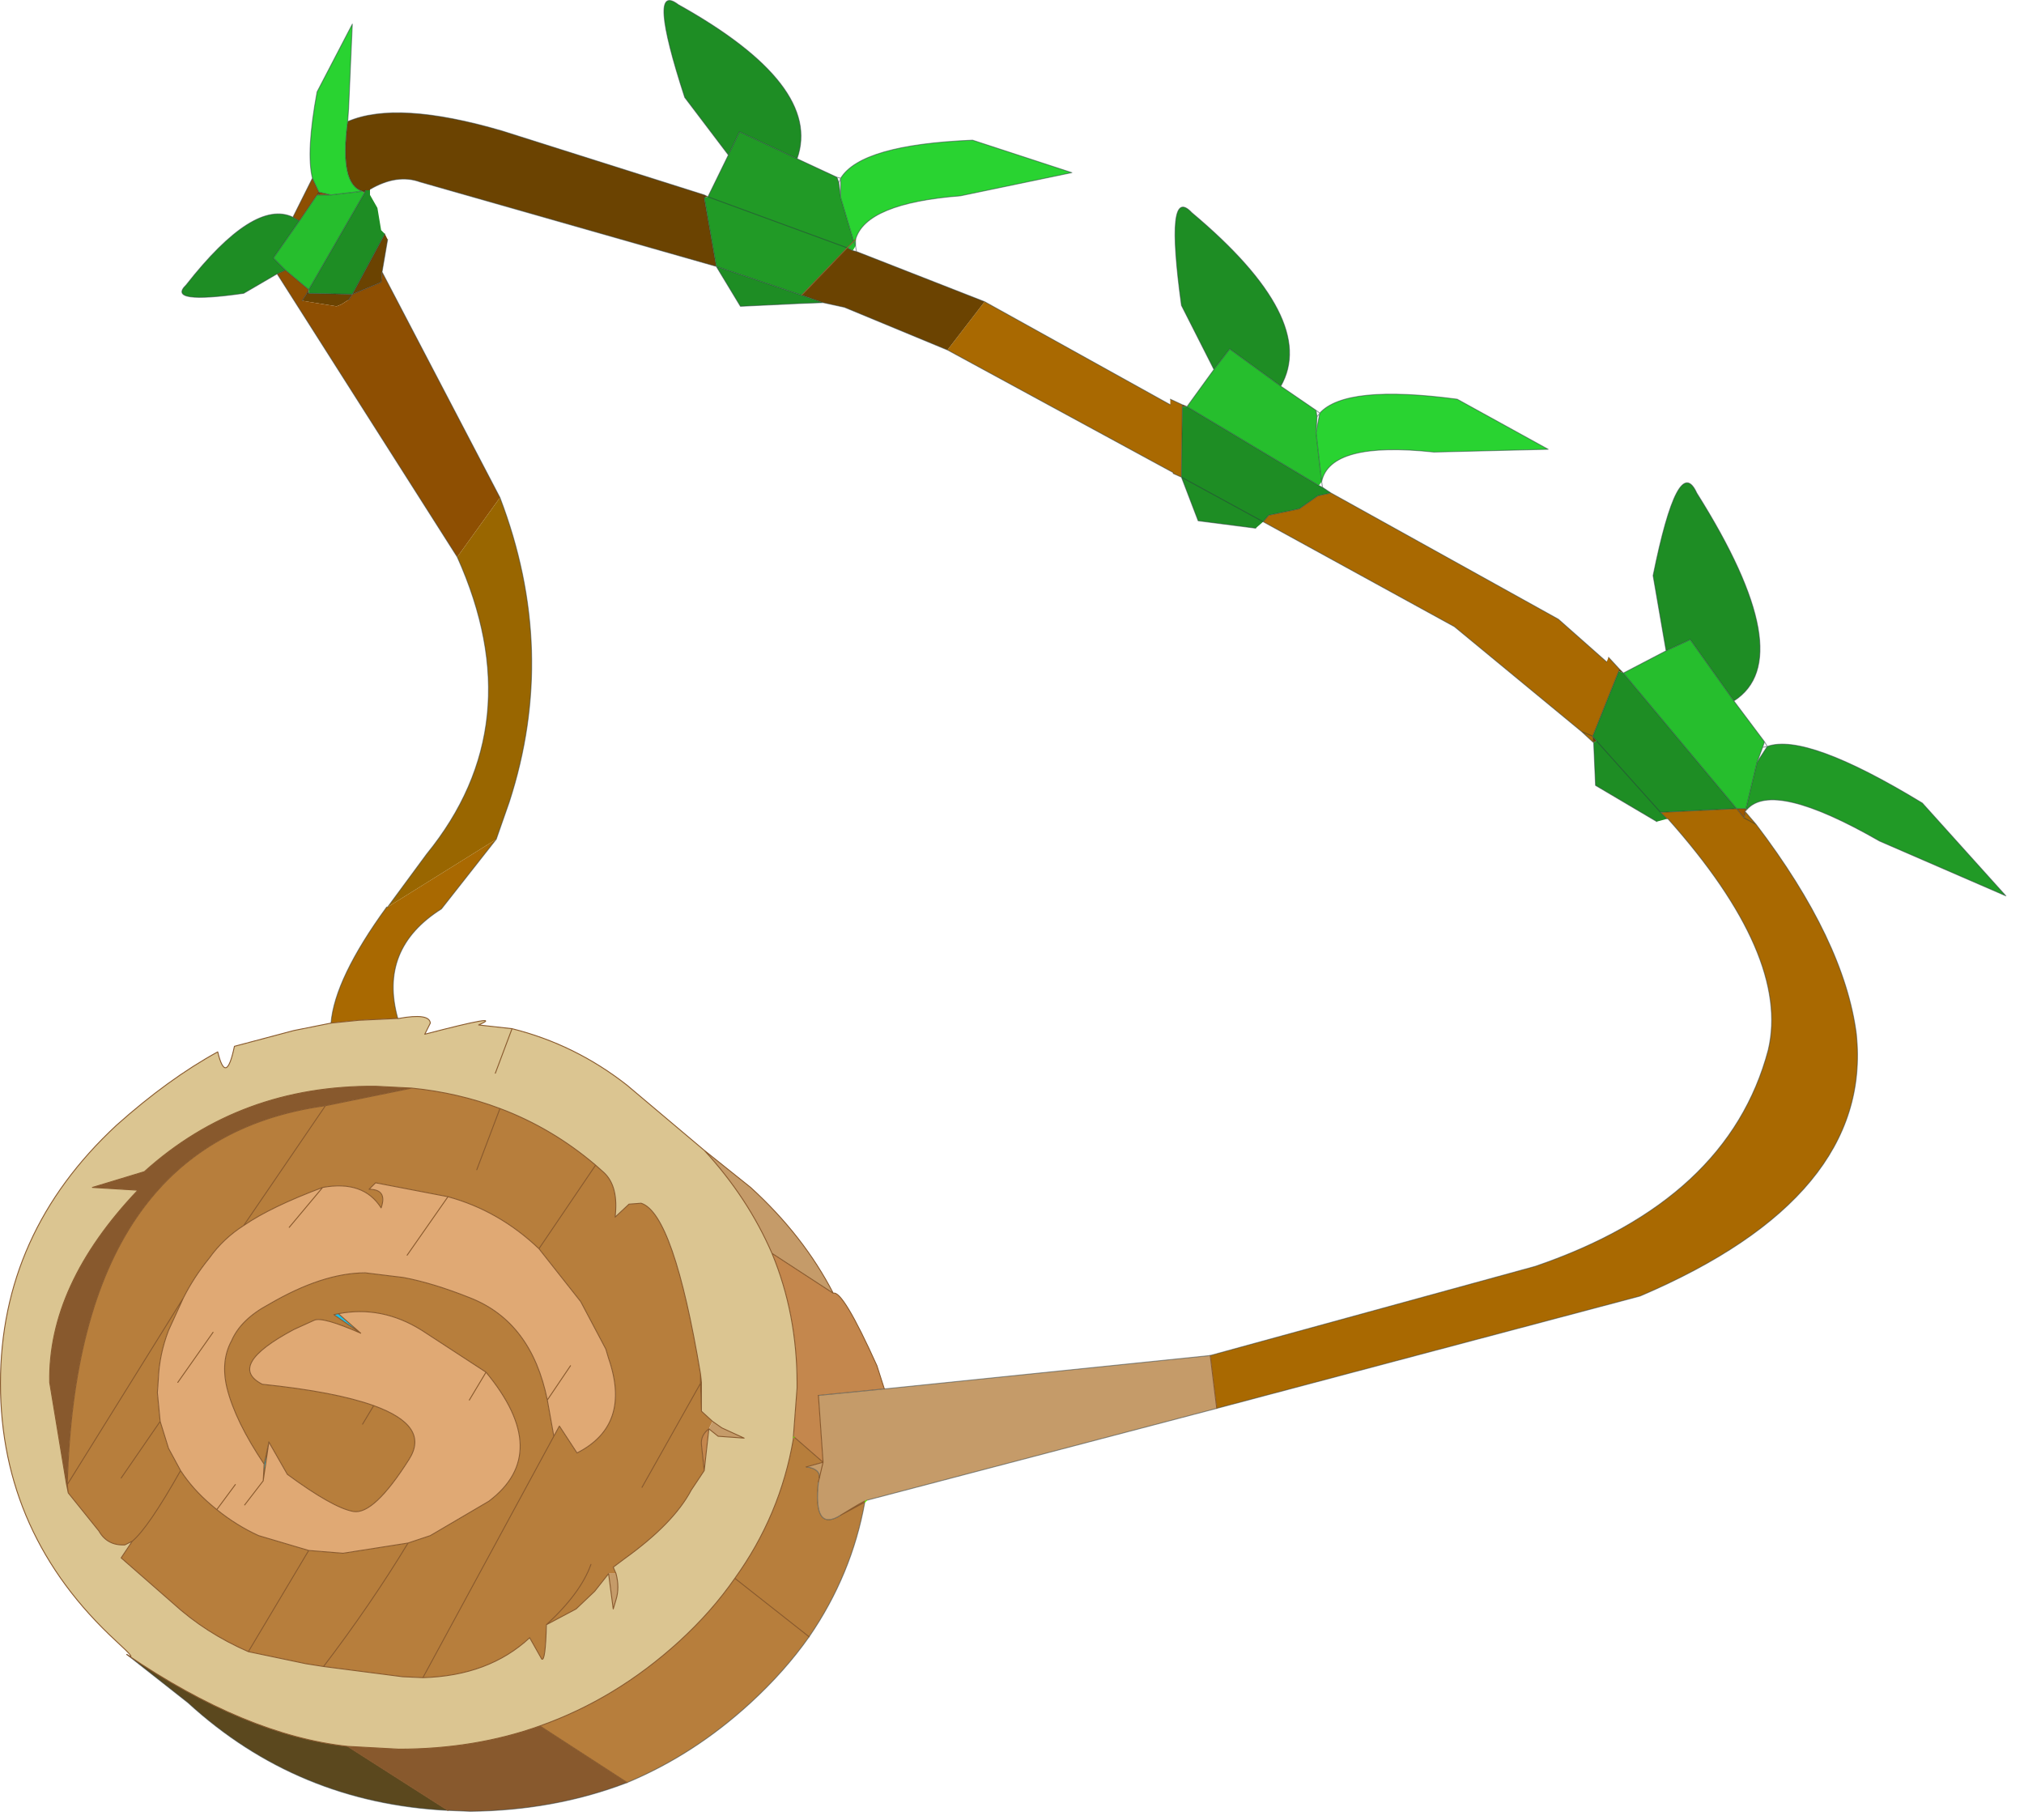 <?xml version="1.0" encoding="UTF-8" standalone="no"?>
<!DOCTYPE svg PUBLIC "-//W3C//DTD SVG 1.1//EN" "http://www.w3.org/Graphics/SVG/1.1/DTD/svg11.dtd">
<svg width="100%" height="100%" viewBox="0 0 109 98" version="1.1" xmlns="http://www.w3.org/2000/svg" xmlns:xlink="http://www.w3.org/1999/xlink" xml:space="preserve" xmlns:serif="http://www.serif.com/" style="fill-rule:evenodd;clip-rule:evenodd;stroke-linecap:round;stroke-linejoin:round;">
    <g transform="matrix(1,0,0,1,-220.925,-151.153)">
        <g>
            <g id="shape0">
                <path d="M273.95,167.4L283.95,172.95L283.95,172.65L284.6,172.95L284.6,173.05L284.55,176.85L284.1,176.65L284.1,176.6L271.95,170L273.95,167.4M292.6,177.7L304.85,184.5L307.45,186.8L307.55,186.55L308.15,187.2L308.1,187.3L306.7,190.8L306.1,190.55L299.25,184.9L288.95,179.25L289.25,178.9L290.9,178.55L291.9,177.85L292.6,177.7M315,194.75L314.9,194.85L315.5,195.55C318.667,199.717 320.467,203.483 320.9,206.85C321.5,212.683 317.617,217.383 309.25,220.95L286.45,227L286.1,224.15L303.6,219.35C310.533,216.983 314.717,213.1 316.15,207.7C316.95,204.333 315.15,200.183 310.75,195.25L310.7,195.25L310.35,194.9L314.45,194.7L314.85,195.2L314.9,194.9L314.9,194.85L314.95,194.7L315,194.75M238.75,206.25C238.883,204.65 239.883,202.567 241.75,200L241.8,200L247.65,196.35L244.7,200.1C242.433,201.533 241.65,203.5 242.35,206L240.25,206.1L238.75,206.25M306.75,191.15L306.1,190.55L306.7,190.8L306.75,191.15M315.5,195.55L314.85,195.2L315.5,195.55" style="fill:#a96901;"/>
                <path d="M239.65,157.7C241.417,156.933 244.183,157.1 247.95,158.2L258.85,161.65L259.05,161.75L258.85,161.8L259.5,165.5L243.55,160.95C242.717,160.65 241.817,160.783 240.85,161.35L240.85,161.4L240.6,161.4L240.55,161.55L240.45,161.45C239.617,161.217 239.35,159.967 239.65,157.7M267.05,164.7L273.95,167.4L271.95,170L266.4,167.7L265.25,167.45L264.1,167.05L266.55,164.5L266.85,164.65L267.05,164.7M284.6,172.95L284.85,173.05L284.6,173.05L284.6,172.95M308.15,187.2L308.35,187.4L308.1,187.3L308.15,187.2M240.45,161.45L240.5,161.45L240.6,161.4L240.5,161.45L240.45,161.45M237.55,166.75L237.55,166.95L239.9,167L241.65,163.75L241.8,164.05L241.5,165.8L241.45,166.35L239.9,167L239.7,167.3L239.3,167.55L239.05,167.65L237.2,167.35L237.45,166.95L237.55,166.75M237.55,166.95L237.45,166.95L237.55,166.95M258.85,161.65L258.85,161.8L258.85,161.65M306.7,190.8L306.9,191.05L306.75,191.15L306.7,190.8" style="fill:#6b4301;"/>
                <path d="M245.55,181.15L235.85,165.9L236.3,165.7L237.55,166.75L237.45,166.95L237.2,167.35L239.05,167.65L239.3,167.55L239.7,167.3L239.9,167L241.45,166.35L241.5,165.8L247.85,177.95L245.55,181.15M236.7,162.85L237.75,160.75L238.1,161.5L238.75,161.65L238,161.65L237.05,163.05L236.7,162.85M238,161.65L238.1,161.5L238.15,161.65L238.1,161.5L238,161.65" style="fill:#8e4f02;"/>
                <path d="M241.8,200L243.9,197.15C247.7,192.483 248.25,187.15 245.55,181.15L247.85,177.95C249.95,183.45 250.117,188.917 248.35,194.35L247.65,196.35L241.8,200" style="fill:#960;"/>
                <path d="M314.95,194.7L314.9,194.85L314.9,194.9L314.85,195.2L314.45,194.7L314.95,194.7" style="fill:#9b5602;"/>
                <path d="M265.8,220.8C266.133,220.667 266.917,221.967 268.15,224.7L268.55,225.95L265,226.3L265.25,229.9L263.7,228.55L263.65,228.55L263.85,225.9L263.85,225.65C263.85,223.15 263.4,220.817 262.5,218.65L265.8,220.8M259.1,228.1L258.85,230.35L258.7,228.95C258.667,228.617 258.8,228.333 259.1,228.1" style="fill:#c4874d;"/>
                <path d="M227.75,240.25C228.183,240.517 228,240.283 227.2,239.55C223.033,235.717 220.95,231.083 220.95,225.65C220.95,220.25 223.033,215.617 227.2,211.75C229.067,210.083 230.883,208.767 232.65,207.8C232.95,209.033 233.25,208.933 233.55,207.5L236.75,206.65L238.75,206.25L240.25,206.1L242.35,206L242.4,206C243.5,205.8 244.067,205.883 244.1,206.25L243.8,206.85C246.733,206.083 247.7,205.917 246.7,206.35L248.5,206.55C250.767,207.117 252.833,208.133 254.7,209.6L258.85,213.1C260.417,214.8 261.633,216.65 262.5,218.65C263.4,220.817 263.85,223.15 263.85,225.65L263.85,225.9L263.65,228.55L263.65,228.65C263.183,231.383 262.133,233.883 260.5,236.15C259.667,237.35 258.667,238.483 257.5,239.55C255.233,241.617 252.733,243.133 250,244.1C247.667,244.933 245.133,245.35 242.4,245.35L239.65,245.2C235.983,244.8 232.017,243.15 227.75,240.25M258.65,225.15C257.683,219.383 256.617,216.317 255.45,215.95L254.8,216L254.05,216.7C254.183,215.6 253.983,214.8 253.45,214.3L253,213.9C251.433,212.567 249.717,211.55 247.85,210.85C246.35,210.283 244.767,209.917 243.1,209.75L241.15,209.65C236.283,209.617 232.133,211.15 228.7,214.25L225.9,215.1L228.35,215.25C225.117,218.65 223.533,222.1 223.6,225.6L224.5,231.05L224.6,231.55L226.25,233.6C226.55,234.133 227.017,234.383 227.65,234.35L228.05,234.15L227.45,235.05L230.25,237.5C231.417,238.567 232.767,239.433 234.3,240.1L237.4,240.75L238.35,240.9L242.6,241.45L243.7,241.5C246.067,241.433 247.983,240.717 249.45,239.35L250.1,240.5C250.233,240.6 250.317,239.983 250.35,238.65L251.95,237.8L252.95,236.85L253.7,235.9L253.95,237.8L254.1,237.3C254.233,236.867 254.233,236.4 254.1,235.9L253.95,235.55L254.55,235.1C256.317,233.833 257.517,232.6 258.15,231.4L258.85,230.35L259.1,228.1L259.6,228.5L261,228.6L259.8,228.05L259.3,227.7L258.7,227.15L258.7,225.6L258.65,225.15M247.6,208.95L248.5,206.55L247.6,208.95" style="fill:#dbc591;"/>
                <path d="M254.7,247.15C252.1,248.15 249.283,248.667 246.25,248.7L245.05,248.65L239.65,245.2L242.4,245.35C245.133,245.35 247.667,244.933 250,244.1L254.7,247.15M224.5,231.05L223.6,225.6C223.533,222.1 225.117,218.65 228.35,215.25L225.9,215.1L228.7,214.25C232.133,211.15 236.283,209.617 241.15,209.65L243.1,209.75L238.45,210.7C229.517,211.933 224.883,218.733 224.55,231.1L224.5,231.05M263.65,228.55L263.7,228.55L263.65,228.65L263.65,228.55" style="fill:#88592d;"/>
                <path d="M267.5,232.05C267.033,234.65 266.033,237.067 264.5,239.3C263.633,240.533 262.583,241.717 261.35,242.85C259.317,244.717 257.1,246.15 254.7,247.15L250,244.1C252.733,243.133 255.233,241.617 257.5,239.55C258.667,238.483 259.667,237.35 260.5,236.15C262.133,233.883 263.183,231.383 263.65,228.65L263.7,228.55L265.25,229.9L264.35,230.15C264.85,230.217 265.083,230.417 265.05,230.75L265,230.95C264.8,232.783 265.2,233.383 266.2,232.75C267.067,232.217 267.5,231.967 267.5,232L267.5,232.05L266.2,232.75L267.5,232.05M243.1,209.75C244.767,209.917 246.35,210.283 247.85,210.85C249.717,211.55 251.433,212.567 253,213.9L253.45,214.3C253.983,214.8 254.183,215.6 254.05,216.7L254.8,216L255.45,215.95C256.617,216.317 257.683,219.383 258.65,225.15L258.65,225.65L258.7,227.15L259.3,227.7L259.1,228.1C258.8,228.333 258.667,228.617 258.7,228.95L258.85,230.35L258.15,231.4C257.517,232.6 256.317,233.833 254.55,235.1L253.95,235.55L254.1,235.9L253.7,235.9L252.95,236.85L251.95,237.8L250.35,238.65C250.317,239.983 250.233,240.6 250.1,240.5L249.45,239.35C247.983,240.717 246.067,241.433 243.7,241.5L242.6,241.45L238.35,240.9L237.4,240.75L234.3,240.1C232.767,239.433 231.417,238.567 230.25,237.5L227.45,235.05L228.05,234.15L227.65,234.35C227.017,234.383 226.55,234.133 226.25,233.6L224.6,231.55L224.5,231.05L224.55,231.1C224.883,218.733 229.517,211.933 238.45,210.7L243.1,209.75M234.05,217.15L238.45,210.7L234.05,217.15C233.317,217.617 232.7,218.2 232.2,218.9C231.633,219.6 231.167,220.317 230.8,221.05L224.55,231.1L224.6,231.55L224.55,231.1L230.8,221.05L230,222.8C229.667,223.667 229.483,224.55 229.45,225.45L229.4,226.15L229.55,227.7L230,229.15L230.65,230.35C231.083,231.017 231.633,231.633 232.3,232.2L232.6,232.45C233.3,233.017 234.05,233.483 234.85,233.85L237.55,234.65L239.4,234.8L242.9,234.25L244.1,233.85L247.25,232C249.55,230.267 249.5,227.95 247.1,225.05L243.65,222.8C242.217,221.9 240.717,221.6 239.15,221.9L238.9,221.95L240.35,222.95C238.983,222.35 238.15,222.117 237.85,222.25L236.75,222.75C234.317,224.05 233.75,225.033 235.05,225.7C237.65,225.967 239.65,226.35 241.05,226.85C243.083,227.583 243.717,228.55 242.95,229.75C241.683,231.75 240.683,232.683 239.95,232.55C239.217,232.417 238.033,231.75 236.4,230.55L235.4,228.8L235.4,228.85L235.15,230C234.117,228.467 233.45,227.1 233.15,225.9C232.917,224.933 233,224.083 233.4,223.35C233.733,222.583 234.4,221.933 235.4,221.4C237.333,220.267 239.067,219.7 240.6,219.7L242.65,219.95C243.717,220.15 244.917,220.517 246.25,221.05C248.45,221.917 249.833,223.75 250.4,226.55L250.75,228.5L251.05,227.95L252,229.4C253.967,228.4 254.533,226.7 253.7,224.3L253.55,223.8L252.2,221.25L249.95,218.4C248.517,217.033 246.883,216.1 245.05,215.6L241.15,214.85L240.8,215.2C241.467,215.2 241.683,215.533 241.45,216.2C240.817,215.2 239.767,214.833 238.3,215.1C236.433,215.8 235.017,216.483 234.05,217.15M253,213.9L249.95,218.4L253,213.9M255.5,231.25L258.65,225.65L255.5,231.25M243.7,241.5L250.75,228.5L243.7,241.5M264.5,239.3L260.5,236.15L264.5,239.3M246.6,214.15L247.85,210.85L246.6,214.15M238.35,240.9C240.05,238.667 241.567,236.45 242.9,234.25C241.567,236.45 240.05,238.667 238.35,240.9M227.45,230.75L229.55,227.7L227.45,230.75M228.05,234.15C228.617,233.683 229.483,232.417 230.65,230.35C229.483,232.417 228.617,233.683 228.05,234.15M240.45,227.85L241.05,226.85L240.45,227.85M234.3,240.1L237.55,234.65L234.3,240.1M250.35,238.65C251.583,237.517 252.383,236.433 252.75,235.4C252.383,236.433 251.583,237.517 250.35,238.65" style="fill:#b77e3c;"/>
                <path d="M286.45,227L267.6,231.95L267.5,232C267.5,231.967 267.067,232.217 266.2,232.75C265.2,233.383 264.8,232.783 265,230.95L265.05,230.75L265.25,229.9L265,226.3L268.55,225.95L286.1,224.15L286.45,227M258.85,213.1L261.35,215.1C263.25,216.833 264.733,218.733 265.8,220.8L262.5,218.65C261.633,216.65 260.417,214.8 258.85,213.1M259.3,227.7L259.8,228.05L261,228.6L259.6,228.5L259.1,228.1L259.3,227.7M254.1,235.9C254.233,236.4 254.233,236.867 254.1,237.3L253.95,237.8L253.7,235.9L254.1,235.9M265.25,229.9L265.05,230.75C265.083,230.417 264.85,230.217 264.35,230.15L265.25,229.9" style="fill:#c59b69;"/>
                <path d="M245.05,248.65C239.65,248.383 234.983,246.45 231.05,242.85L227.75,240.25C232.017,243.15 235.983,244.8 239.65,245.2L245.05,248.65" style="fill:#5b481e;"/>
                <path d="M259.05,161.75L260.15,159.5L260.75,158.25L263.85,159.7L266,160.7L266.1,161L266.2,161.8L266.9,164.15L266.55,164.5L264.1,167.05L259.5,165.5L258.85,161.8L259.05,161.75L266.55,164.5L259.05,161.75M316.1,191.35C317.5,190.85 320.283,191.867 324.45,194.4L328.95,199.4L322.15,196.45C318.317,194.25 315.933,193.683 315,194.75L314.95,194.7L315.55,192.2L316.1,191.35" style="fill:#18961e;fill-opacity:0.96;"/>
                <path d="M260.15,159.5L257.8,156.4C256.433,152.2 256.317,150.533 257.45,151.4C262.65,154.3 264.783,157.067 263.85,159.7L260.75,158.25L260.15,159.5M286.3,171.05L284.55,167.6C283.95,163.233 284.133,161.567 285.1,162.6C289.667,166.433 291.267,169.55 289.9,171.95L287.15,169.95L286.3,171.05M292.15,177.4L292.6,177.7L291.9,177.85L290.9,178.55L289.25,178.9L288.95,179.25L288.55,179.6L285.45,179.2L284.55,176.85L284.6,173.05L284.85,173.05L291.95,177.3L292.15,177.4M310.65,186.2L309.95,182.15C310.85,177.717 311.633,176.233 312.3,177.7C316.033,183.633 316.7,187.367 314.3,188.9L311.95,185.6L310.65,186.2M235.85,165.9L234.05,166.95C231.25,167.35 230.217,167.2 230.95,166.5C233.383,163.4 235.3,162.183 236.7,162.85L237.05,163.05L235.65,165.05L236.3,165.7L235.85,165.9M240.55,161.55L240.6,161.4L240.85,161.4L240.85,161.65L241.25,162.35L241.45,163.55L241.65,163.75L239.9,167L237.55,166.95L237.55,166.75L240.55,161.55M310.7,195.25L310.15,195.4L306.85,193.45L306.75,191.15L306.9,191.05L306.7,190.8L308.1,187.3L308.35,187.4L314.45,194.7L310.35,194.9L310.7,195.25M265.25,167.45L263.95,167.5L260.8,167.65L259.5,165.5L264.1,167.05L265.25,167.45M288.95,179.25L284.55,176.85L288.95,179.25M310.35,194.9L306.9,191.05L310.35,194.9" style="fill:#15881b;fill-opacity:0.96;"/>
                <path d="M237.75,160.75C237.517,159.817 237.6,158.267 238,156.1L239.9,152.45L239.7,157L239.65,157.7C239.35,159.967 239.617,161.217 240.45,161.45L238.75,161.65L238.1,161.5L237.75,160.75M266.2,160.75C266.933,159.55 269.3,158.867 273.3,158.7L278.65,160.45L272.65,161.7C269.25,161.967 267.367,162.75 267,164.05L267,164.4L266.9,164.15L266.2,161.8L266.2,160.75M292,173.4C292.933,172.367 295.4,172.117 299.4,172.65L304.3,175.35L298.15,175.5C294.417,175.1 292.4,175.633 292.1,177.1L291.8,174.45L292,173.4M267,164.05L266.9,164.15L267,164.05" style="fill:#21d129;fill-opacity:0.96;"/>
                <path d="M284.85,173.05L286.3,171.05L287.15,169.95L289.9,171.95L291.8,173.25L291.85,173.6L291.8,174.45L292.1,177.1L291.95,177.3L284.85,173.05M308.35,187.4L310.65,186.2L311.95,185.6L314.3,188.9L315.95,191.1L315.85,191.4L315.55,192.2L314.95,194.7L314.45,194.7L308.35,187.4M238.75,161.65L240.45,161.45L240.55,161.55L237.55,166.75L236.3,165.7L235.65,165.05L237.05,163.05L238,161.65L238.75,161.65M266.9,164.15L267,164.4L266.85,164.65L266.55,164.5L266.9,164.15" style="fill:#1ebb25;fill-opacity:0.96;"/>
                <path d="M240.35,222.95L238.9,221.95L239.15,221.9L240.35,222.95M235.4,228.85L235.1,230.9L235.15,230L235.4,228.85" style="fill:#11bde8;fill-opacity:0.96;"/>
                <path d="M234.05,217.15C235.017,216.483 236.433,215.8 238.3,215.1C239.767,214.833 240.817,215.2 241.45,216.2C241.683,215.533 241.467,215.2 240.8,215.2L241.15,214.85L245.05,215.6C246.883,216.1 248.517,217.033 249.95,218.4L252.2,221.25L253.55,223.8L253.7,224.3C254.533,226.7 253.967,228.4 252,229.4L251.05,227.95L250.75,228.5L250.4,226.55L251.65,224.7L250.4,226.55C249.833,223.75 248.45,221.917 246.25,221.05C244.917,220.517 243.717,220.15 242.65,219.95L240.6,219.7C239.067,219.7 237.333,220.267 235.4,221.4C234.4,221.933 233.733,222.583 233.4,223.35C233,224.083 232.917,224.933 233.15,225.9C233.45,227.1 234.117,228.467 235.15,230L235.1,230.9L235.4,228.85L235.4,228.8L236.4,230.55C238.033,231.75 239.217,232.417 239.95,232.55C240.683,232.683 241.683,231.75 242.95,229.75C243.717,228.55 243.083,227.583 241.05,226.85C239.65,226.35 237.65,225.967 235.05,225.7C233.75,225.033 234.317,224.05 236.75,222.75L237.85,222.25C238.15,222.117 238.983,222.35 240.35,222.95L239.15,221.9C240.717,221.6 242.217,221.9 243.65,222.8L247.1,225.05C249.5,227.95 249.55,230.267 247.25,232L244.1,233.85L242.9,234.25L239.4,234.8L237.55,234.65L234.85,233.85C234.05,233.483 233.3,233.017 232.6,232.45L232.3,232.2C231.633,231.633 231.083,231.017 230.65,230.35L230,229.15L229.55,227.7L229.4,226.15L229.45,225.45C229.483,224.55 229.667,223.667 230,222.8L230.8,221.05C231.167,220.317 231.633,219.6 232.2,218.9C232.7,218.2 233.317,217.617 234.05,217.15M242.85,218.75L245.05,215.6L242.85,218.75M236.5,217.25L238.3,215.1L236.5,217.25M234.1,232.2L235.1,230.9L234.1,232.2M230.5,225.6L232.4,222.9L230.5,225.6M233.6,231.1L232.6,232.45L233.6,231.1M246.2,226.55L247.1,225.05L246.2,226.55" style="fill:#dfa66f;fill-opacity:0.96;"/>
                <path d="M237.75,160.75C237.517,159.817 237.6,158.267 238,156.1L239.9,152.45L239.7,157L239.65,157.7C241.417,156.933 244.183,157.1 247.95,158.2L258.85,161.65L259.05,161.75L260.15,159.5L257.8,156.4C256.433,152.2 256.317,150.533 257.45,151.4C262.65,154.3 264.783,157.067 263.85,159.7L266,160.7L266.2,160.75C266.933,159.55 269.3,158.867 273.3,158.7L278.65,160.45L272.65,161.7C269.25,161.967 267.367,162.75 267,164.05L267,164.4L267.05,164.7L273.95,167.4L283.95,172.95M283.95,172.65L284.6,172.95L284.85,173.05L286.3,171.05L284.55,167.6C283.95,163.233 284.133,161.567 285.1,162.6C289.667,166.433 291.267,169.55 289.9,171.95L291.8,173.25L292,173.4C292.933,172.367 295.4,172.117 299.4,172.65L304.3,175.35L298.15,175.5C294.417,175.1 292.4,175.633 292.1,177.1L292.15,177.4L292.6,177.7L304.85,184.5L307.45,186.8M307.55,186.55L308.15,187.2L308.35,187.4L310.65,186.2L309.95,182.15C310.85,177.717 311.633,176.233 312.3,177.7C316.033,183.633 316.7,187.367 314.3,188.9L315.95,191.1L316.1,191.35C317.5,190.85 320.283,191.867 324.45,194.4L328.95,199.4L322.15,196.45C318.317,194.25 315.933,193.683 315,194.75L314.9,194.85L315.5,195.55C318.667,199.717 320.467,203.483 320.9,206.85C321.5,212.683 317.617,217.383 309.25,220.95L286.45,227L267.6,231.95L267.5,232L267.5,232.05C267.033,234.65 266.033,237.067 264.5,239.3C263.633,240.533 262.583,241.717 261.35,242.85C259.317,244.717 257.1,246.15 254.7,247.15C252.1,248.15 249.283,248.667 246.25,248.7L245.05,248.65C239.65,248.383 234.983,246.45 231.05,242.85L227.75,240.25M238.75,206.25C238.883,204.65 239.883,202.567 241.75,200L241.8,200L243.9,197.15C247.7,192.483 248.25,187.15 245.55,181.15L235.85,165.9L234.05,166.95C231.25,167.35 230.217,167.2 230.95,166.5C233.383,163.4 235.3,162.183 236.7,162.85L237.75,160.75L238.1,161.5L238.75,161.65L240.45,161.45C239.617,161.217 239.35,159.967 239.65,157.7M240.55,161.55L240.6,161.4L240.5,161.45L240.45,161.45M240.55,161.55L237.55,166.75L236.3,165.7L235.85,165.9M237.55,166.95L239.9,167L241.65,163.75M241.8,164.05L241.5,165.8L247.85,177.95C249.95,183.45 250.117,188.917 248.35,194.35L247.65,196.35L244.7,200.1C242.433,201.533 241.65,203.5 242.35,206M268.55,225.95L286.1,224.15L303.6,219.35C310.533,216.983 314.717,213.1 316.15,207.7C316.95,204.333 315.15,200.183 310.75,195.25M310.15,195.4L306.85,193.45L306.75,191.15L306.1,190.55L299.25,184.9L288.95,179.25L289.25,178.9L290.9,178.55L291.9,177.85L292.6,177.7M288.55,179.6L285.45,179.2L284.55,176.85L284.1,176.65M284.1,176.6L271.95,170L266.4,167.7L265.25,167.45L263.95,167.5L260.8,167.65L259.5,165.5L243.55,160.95C242.717,160.65 241.817,160.783 240.85,161.35M241.5,165.8L241.45,166.35L239.9,167L239.7,167.3M237.2,167.35L237.45,166.95L237.55,166.75M238.75,161.65L238,161.65L237.05,163.05L235.65,165.05L236.3,165.7M238.15,161.65L238.1,161.5L238,161.65M236.7,162.85L237.05,163.05M237.45,166.95L237.55,166.95M266.2,161.8L266.1,161L266,160.7M266.1,161L266.2,160.75L266.2,161.8L266.9,164.15L267,164.4M266.55,164.5L266.85,164.65L267.05,164.7M264.1,167.05L265.25,167.45M266.55,164.5L259.05,161.75M258.85,161.8L259.5,165.5L264.1,167.05M258.85,161.8L258.85,161.65M286.3,171.05L287.15,169.95L289.9,171.95M284.6,173.05L284.55,176.85L288.95,179.25M284.6,172.95L284.6,173.05M284.85,173.05L291.95,177.3L292.15,177.4M292.1,177.1L291.8,174.45L291.85,173.6L291.8,173.25M260.15,159.5L260.75,158.25L263.85,159.7M291.85,173.6L292,173.4L291.8,174.45M310.65,186.2L311.95,185.6L314.3,188.9M314.45,194.7L310.35,194.9L310.7,195.25M314.45,194.7L314.85,195.2L314.9,194.9L314.9,194.85L314.95,194.7L314.45,194.7L308.35,187.4M308.1,187.3L306.7,190.8L306.9,191.05L310.35,194.9M315.85,191.4L316.1,191.35L315.55,192.2L314.95,194.7M315.55,192.2L315.85,191.4L315.95,191.1M314.85,195.2L315.5,195.55M308.15,187.2L308.1,187.3M306.7,190.8L306.1,190.55M306.7,190.8L306.75,191.15M265,226.3L268.55,225.95M264.35,230.15C264.85,230.217 265.083,230.417 265.05,230.75M265,230.95C264.8,232.783 265.2,233.383 266.2,232.75" style="fill:none;fill-rule:nonzero;stroke:#28383e;stroke-opacity:0.5;stroke-width:0.05px;"/>
                <path d="M227.75,240.25C228.183,240.517 228,240.283 227.2,239.55C223.033,235.717 220.95,231.083 220.95,225.65C220.95,220.25 223.033,215.617 227.2,211.75C229.067,210.083 230.883,208.767 232.65,207.8C232.95,209.033 233.25,208.933 233.55,207.5L236.75,206.65L238.75,206.25L240.25,206.1L242.35,206L242.4,206C243.5,205.8 244.067,205.883 244.1,206.25L243.8,206.85C246.733,206.083 247.7,205.917 246.7,206.35L248.5,206.55C250.767,207.117 252.833,208.133 254.7,209.6L258.85,213.1L261.35,215.1C263.25,216.833 264.733,218.733 265.8,220.8C266.133,220.667 266.917,221.967 268.15,224.7L268.55,225.95M266.9,164.15L267,164.05M266.9,164.15L266.55,164.5L264.1,167.05M262.5,218.65L265.8,220.8M243.1,209.75C244.767,209.917 246.35,210.283 247.85,210.85C249.717,211.55 251.433,212.567 253,213.9L253.45,214.3C253.983,214.8 254.183,215.6 254.05,216.7L254.8,216L255.45,215.95C256.617,216.317 257.683,219.383 258.65,225.15L258.7,225.6L258.7,227.15L259.3,227.7L259.8,228.05L261,228.6L259.6,228.5L259.1,228.1L258.85,230.35L258.15,231.4C257.517,232.6 256.317,233.833 254.55,235.1L253.95,235.55L254.1,235.9C254.233,236.4 254.233,236.867 254.1,237.3L253.95,237.8L253.7,235.9L252.95,236.85L251.95,237.8L250.35,238.65C250.317,239.983 250.233,240.6 250.1,240.5L249.45,239.35C247.983,240.717 246.067,241.433 243.7,241.5L242.6,241.45L238.35,240.9L237.4,240.75L234.3,240.1C232.767,239.433 231.417,238.567 230.25,237.5L227.45,235.05L228.05,234.15L227.65,234.35C227.017,234.383 226.55,234.133 226.25,233.6L224.6,231.55L224.5,231.05L223.6,225.6C223.533,222.1 225.117,218.65 228.35,215.25L225.9,215.1L228.7,214.25C232.133,211.15 236.283,209.617 241.15,209.65L243.1,209.75L238.45,210.7L234.05,217.15C235.017,216.483 236.433,215.8 238.3,215.1C239.767,214.833 240.817,215.2 241.45,216.2C241.683,215.533 241.467,215.2 240.8,215.2L241.15,214.85L245.05,215.6C246.883,216.1 248.517,217.033 249.95,218.4L253,213.9M258.7,225.6L258.65,225.65L258.7,227.15M258.65,225.15L258.65,225.65L255.5,231.25M249.95,218.4L252.2,221.25L253.55,223.8L253.7,224.3C254.533,226.7 253.967,228.4 252,229.4L251.05,227.95L250.75,228.5L243.7,241.5M250.4,226.55L251.65,224.7M259.1,228.1C258.8,228.333 258.667,228.617 258.7,228.95L258.85,230.35M250.4,226.55L250.75,228.5M262.5,218.65C263.4,220.817 263.85,223.15 263.85,225.65L263.85,225.9L263.65,228.55L263.65,228.65C263.183,231.383 262.133,233.883 260.5,236.15L264.5,239.3M263.7,228.55L265.25,229.9L265,226.3M265.05,230.75L265.25,229.9L264.35,230.15M265.05,230.75L265,230.95M266.2,232.75C267.067,232.217 267.5,231.967 267.5,232M266.2,232.75L267.5,232.05M258.85,213.1C260.417,214.8 261.633,216.65 262.5,218.65M286.1,224.15L286.45,227M224.55,231.1C224.883,218.733 229.517,211.933 238.45,210.7M230.8,221.05L224.55,231.1L224.6,231.55M245.05,215.6L242.85,218.75M247.85,210.85L246.6,214.15M235.15,230C234.117,228.467 233.45,227.1 233.15,225.9C232.917,224.933 233,224.083 233.4,223.35C233.733,222.583 234.4,221.933 235.4,221.4C237.333,220.267 239.067,219.7 240.6,219.7L242.65,219.95C243.717,220.15 244.917,220.517 246.25,221.05C248.45,221.917 249.833,223.75 250.4,226.55M230.8,221.05C231.167,220.317 231.633,219.6 232.2,218.9C232.7,218.2 233.317,217.617 234.05,217.15M238.3,215.1L236.5,217.25M240.35,222.95L238.9,221.95L239.15,221.9C240.717,221.6 242.217,221.9 243.65,222.8L247.1,225.05C249.5,227.95 249.55,230.267 247.25,232L244.1,233.85L242.9,234.25C241.567,236.45 240.05,238.667 238.35,240.9M240.35,222.95C238.983,222.35 238.15,222.117 237.85,222.25L236.75,222.75C234.317,224.05 233.75,225.033 235.05,225.7C237.65,225.967 239.65,226.35 241.05,226.85C243.083,227.583 243.717,228.55 242.95,229.75C241.683,231.75 240.683,232.683 239.95,232.55C239.217,232.417 238.033,231.75 236.4,230.55L235.4,228.8L235.4,228.85L235.1,230.9L234.1,232.2M229.55,227.7L229.4,226.15L229.45,225.45C229.483,224.55 229.667,223.667 230,222.8L230.8,221.05M232.4,222.9L230.5,225.6M230.65,230.35L230,229.15L229.55,227.7L227.45,230.75M237.55,234.65L234.85,233.85C234.05,233.483 233.3,233.017 232.6,232.45L232.3,232.2C231.633,231.633 231.083,231.017 230.65,230.35C229.483,232.417 228.617,233.683 228.05,234.15M232.6,232.45L233.6,231.1M235.4,228.85L235.15,230L235.1,230.9M241.05,226.85L240.45,227.85M247.1,225.05L246.2,226.55M239.15,221.9L240.35,222.95M248.5,206.55L247.6,208.95M242.9,234.25L239.4,234.8L237.55,234.65L234.3,240.1M250,244.1C247.667,244.933 245.133,245.35 242.4,245.35L239.65,245.2L245.05,248.65M239.65,245.2C235.983,244.8 232.017,243.15 227.75,240.25M252.75,235.4C252.383,236.433 251.583,237.517 250.35,238.65M260.5,236.15C259.667,237.35 258.667,238.483 257.5,239.55C255.233,241.617 252.733,243.133 250,244.1L254.7,247.15" style="fill:none;fill-rule:nonzero;stroke:#88592d;stroke-width:0.05px;"/>
                <path d="M267.6,231.95L267.5,232.05M263.65,228.55L263.7,228.55" style="fill:none;fill-rule:nonzero;stroke:#6f0;stroke-width:0.05px;"/>
            </g>
        </g>
    </g>
</svg>
